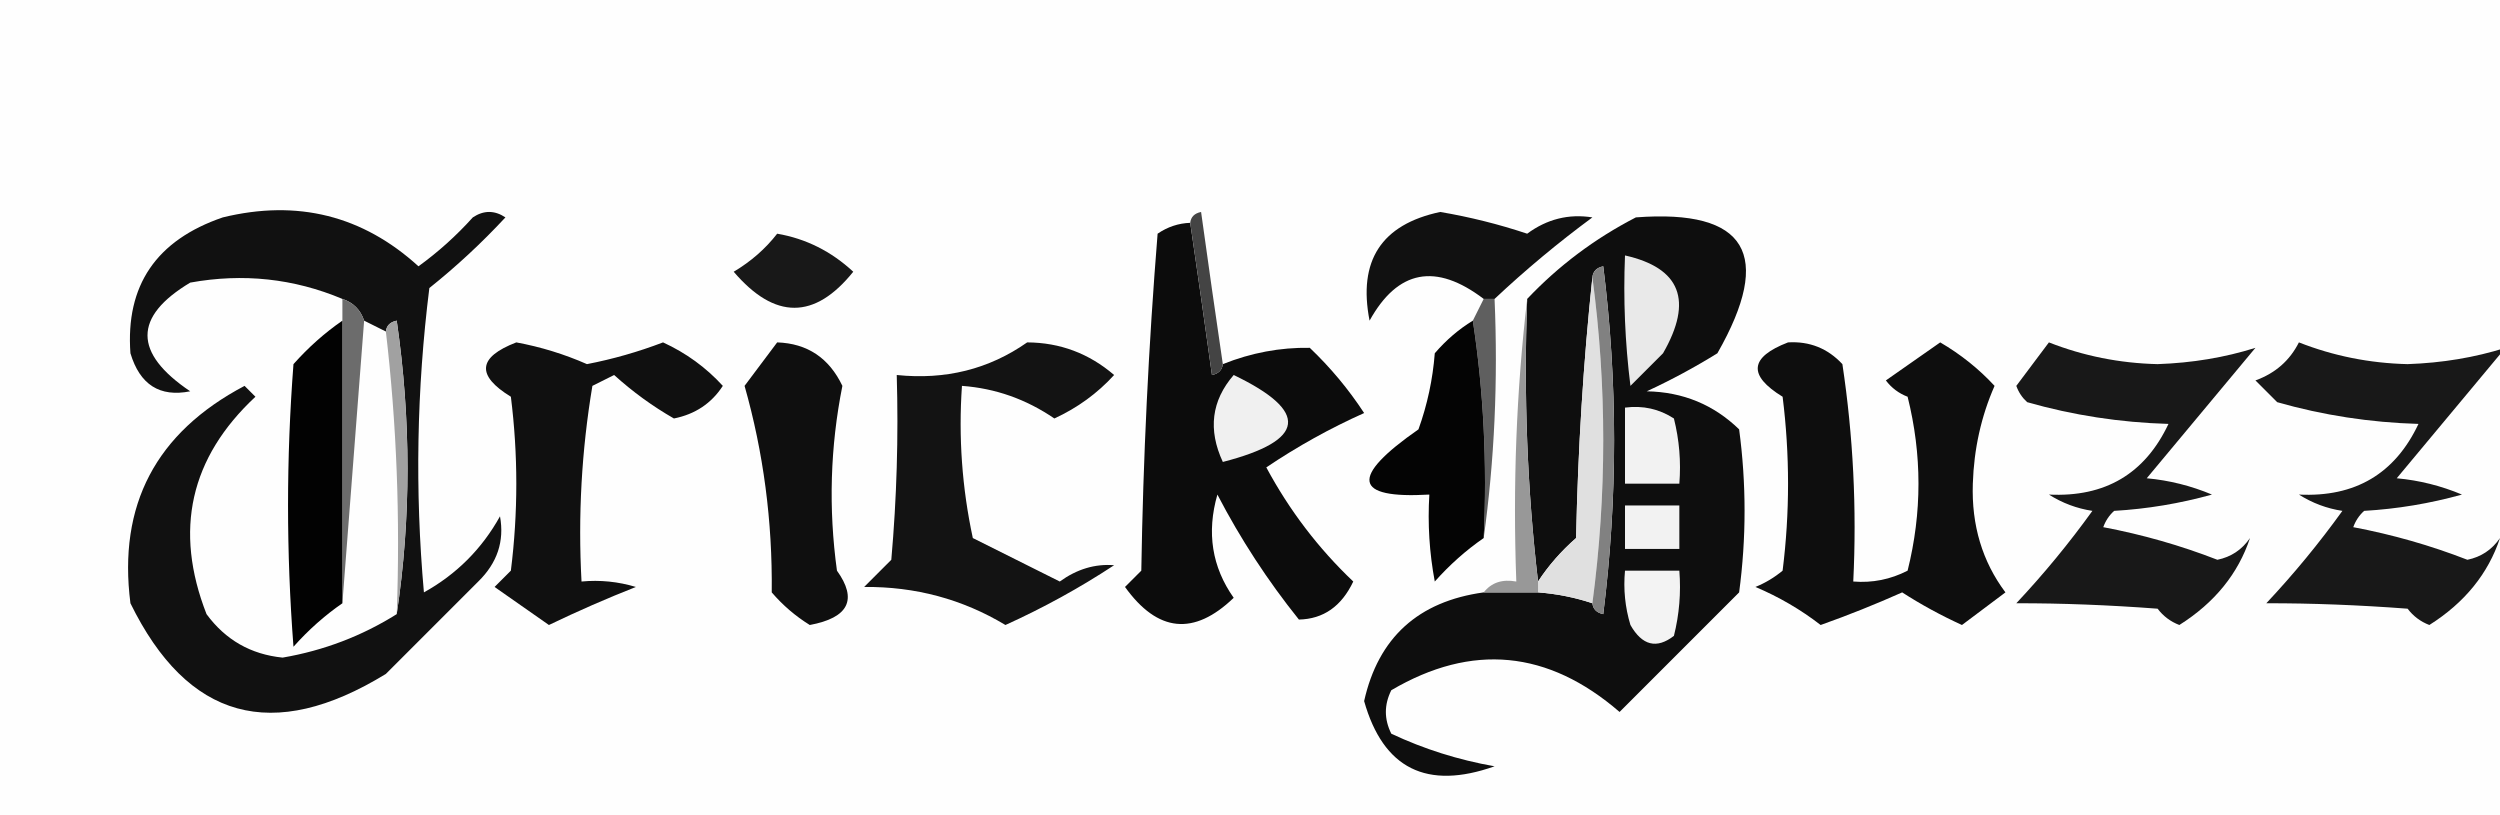 <!DOCTYPE svg PUBLIC "-//W3C//DTD SVG 1.1//EN" "http://www.w3.org/Graphics/SVG/1.1/DTD/svg11.dtd">
<svg xmlns="http://www.w3.org/2000/svg" xmlns:xlink="http://www.w3.org/1999/xlink" version="1.1" width="230px" height="75px" style="shape-rendering:geometricPrecision; text-rendering:geometricPrecision; image-rendering:optimizeQuality; fill-rule:evenodd; clip-rule:evenodd">
<rect width="100%" height="100%" fill="#333333" stroke="none"/>
<g><path style="opacity:1" fill="#fefefe" d="M -0.5,-0.5 C 506.167,-0.5 1012.83,-0.5 1519.5,-0.5C 1519.5,26.5 1519.5,53.5 1519.5,80.5C 1012.83,80.5 506.167,80.5 -0.5,80.5C -0.5,53.5 -0.5,26.5 -0.5,-0.5 Z"/></g>
<g><path style="opacity:1" fill="#111111" d="M 36.5,56.5 C 37.822,47.658 37.822,38.658 36.5,29.5C 35.893,29.624 35.56,29.957 35.5,30.5C 34.833,30.167 34.167,29.833 33.5,29.5C 33.167,28.5 32.5,27.833 31.5,27.5C 27.024,25.619 22.358,25.119 17.5,26C 12.261,29.137 12.261,32.471 17.5,36C 14.702,36.561 12.869,35.394 12,32.5C 11.543,26.262 14.376,22.095 20.5,20C 27.364,18.327 33.364,19.827 38.5,24.5C 40.316,23.185 41.983,21.685 43.5,20C 44.5,19.333 45.5,19.333 46.5,20C 44.317,22.35 41.984,24.517 39.5,26.5C 38.335,35.816 38.168,45.149 39,54.5C 42,52.833 44.333,50.5 46,47.5C 46.417,49.788 45.751,51.788 44,53.5C 41.167,56.333 38.333,59.167 35.5,62C 25.088,68.383 17.255,66.216 12,55.5C 10.84,46.469 14.34,39.802 22.5,35.5C 22.833,35.833 23.167,36.167 23.5,36.5C 17.484,42.111 15.984,48.778 19,56.5C 20.743,58.871 23.077,60.205 26,60.5C 29.788,59.849 33.288,58.516 36.5,56.5 Z"/></g>
<g><path style="opacity:1" fill="#111111" d="M 137.5,27.5 C 137.167,27.5 136.833,27.5 136.5,27.5C 132.091,24.152 128.591,24.819 126,29.5C 124.919,23.985 127.086,20.652 132.5,19.5C 135.216,19.961 137.882,20.627 140.5,21.5C 142.323,20.155 144.323,19.655 146.5,20C 143.335,22.335 140.335,24.835 137.5,27.5 Z"/></g>
<g><path style="opacity:1" fill="#0e0e0e" d="M 136.5,54.5 C 138.167,54.5 139.833,54.5 141.5,54.5C 143.216,54.629 144.883,54.962 146.5,55.5C 146.56,56.043 146.893,56.376 147.5,56.5C 148.833,45.833 148.833,35.167 147.5,24.5C 146.893,24.624 146.56,24.957 146.5,25.5C 145.671,33.323 145.171,41.323 145,49.5C 143.624,50.705 142.458,52.038 141.5,53.5C 140.507,45.016 140.174,36.349 140.5,27.5C 143.39,24.447 146.724,21.947 150.5,20C 160.694,19.227 163.194,23.394 158,32.5C 155.913,33.794 153.746,34.961 151.5,36C 154.822,36.059 157.656,37.226 160,39.5C 160.667,44.5 160.667,49.5 160,54.5C 156.333,58.167 152.667,61.833 149,65.5C 142.417,59.808 135.417,59.142 128,63.5C 127.333,64.833 127.333,66.167 128,67.5C 130.996,68.911 134.163,69.911 137.5,70.5C 131.259,72.713 127.259,70.713 125.5,64.5C 126.806,58.665 130.473,55.331 136.5,54.5 Z"/></g>
<g><path style="opacity:1" fill="#0c0c0c" d="M 109.5,20.5 C 110.166,25.017 110.833,29.683 111.5,34.5C 112.107,34.376 112.44,34.043 112.5,33.5C 115.114,32.455 117.78,31.955 120.5,32C 122.405,33.815 124.072,35.815 125.5,38C 122.371,39.399 119.371,41.066 116.5,43C 118.623,46.95 121.289,50.45 124.5,53.5C 123.418,55.784 121.752,56.95 119.5,57C 116.627,53.423 114.127,49.589 112,45.5C 110.996,48.993 111.496,52.159 113.5,55C 109.841,58.518 106.507,58.184 103.5,54C 104,53.5 104.5,53 105,52.5C 105.168,42.151 105.668,31.817 106.5,21.5C 107.417,20.873 108.417,20.539 109.5,20.5 Z"/></g>
<g><path style="opacity:1" fill="#444444" d="M 109.5,20.5 C 109.56,19.957 109.893,19.624 110.5,19.5C 111.167,24.317 111.834,28.983 112.5,33.5C 112.44,34.043 112.107,34.376 111.5,34.5C 110.833,29.683 110.166,25.017 109.5,20.5 Z"/></g>
<g><path style="opacity:1" fill="#181818" d="M 71.5,21.5 C 74.14,21.954 76.473,23.121 78.5,25C 74.945,29.422 71.278,29.422 67.5,25C 69.093,24.051 70.426,22.885 71.5,21.5 Z"/></g>
<g><path style="opacity:1" fill="#e9e9e9" d="M 149.5,23.5 C 154.617,24.654 155.784,27.654 153,32.5C 152,33.5 151,34.5 150,35.5C 149.501,31.514 149.334,27.514 149.5,23.5 Z"/></g>
<g><path style="opacity:1" fill="#e0e0e0" d="M 146.5,25.5 C 147.833,35.5 147.833,45.5 146.5,55.5C 144.883,54.962 143.216,54.629 141.5,54.5C 141.5,54.167 141.5,53.833 141.5,53.5C 142.458,52.038 143.624,50.705 145,49.5C 145.171,41.323 145.671,33.323 146.5,25.5 Z"/></g>
<g><path style="opacity:1" fill="#818181" d="M 146.5,25.5 C 146.56,24.957 146.893,24.624 147.5,24.5C 148.833,35.167 148.833,45.833 147.5,56.5C 146.893,56.376 146.56,56.043 146.5,55.5C 147.833,45.5 147.833,35.5 146.5,25.5 Z"/></g>
<g><path style="opacity:1" fill="#5f5f5f" d="M 136.5,27.5 C 136.833,27.5 137.167,27.5 137.5,27.5C 137.825,35.019 137.492,42.352 136.5,49.5C 136.824,42.646 136.491,35.979 135.5,29.5C 135.833,28.833 136.167,28.167 136.5,27.5 Z"/></g>
<g><path style="opacity:1" fill="#989898" d="M 140.5,27.5 C 140.174,36.349 140.507,45.016 141.5,53.5C 141.5,53.833 141.5,54.167 141.5,54.5C 139.833,54.5 138.167,54.5 136.5,54.5C 137.209,53.596 138.209,53.263 139.5,53.5C 139.174,44.651 139.507,35.984 140.5,27.5 Z"/></g>
<g><path style="opacity:1" fill="#6c6c6c" d="M 31.5,27.5 C 32.5,27.833 33.167,28.5 33.5,29.5C 32.833,38.167 32.167,46.833 31.5,55.5C 31.5,46.833 31.5,38.167 31.5,29.5C 31.5,28.833 31.5,28.167 31.5,27.5 Z"/></g>
<g><path style="opacity:1" fill="#040404" d="M 135.5,29.5 C 136.491,35.979 136.824,42.646 136.5,49.5C 134.871,50.625 133.371,51.959 132,53.5C 131.503,50.854 131.336,48.187 131.5,45.5C 124.499,45.909 124.166,43.909 130.5,39.5C 131.314,37.234 131.814,34.901 132,32.5C 133.039,31.29 134.206,30.29 135.5,29.5 Z"/></g>
<g><path style="opacity:1" fill="#020202" d="M 31.5,29.5 C 31.5,38.167 31.5,46.833 31.5,55.5C 29.871,56.625 28.371,57.959 27,59.5C 26.333,50.833 26.333,42.167 27,33.5C 28.371,31.959 29.871,30.625 31.5,29.5 Z"/></g>
<g><path style="opacity:1" fill="#a1a1a1" d="M 35.5,30.5 C 35.56,29.957 35.893,29.624 36.5,29.5C 37.822,38.658 37.822,47.658 36.5,56.5C 36.826,47.651 36.493,38.984 35.5,30.5 Z"/></g>
<g><path style="opacity:1" fill="#101010" d="M 47.5,31.5 C 49.747,31.915 51.913,32.582 54,33.5C 56.389,33.037 58.723,32.37 61,31.5C 63.12,32.473 64.953,33.806 66.5,35.5C 65.451,37.112 63.951,38.112 62,38.5C 60.037,37.375 58.204,36.041 56.5,34.5C 55.833,34.833 55.167,35.167 54.5,35.5C 53.504,41.463 53.171,47.463 53.5,53.5C 55.199,53.34 56.866,53.507 58.5,54C 55.792,55.069 53.125,56.236 50.5,57.5C 48.833,56.333 47.167,55.167 45.5,54C 46,53.5 46.5,53 47,52.5C 47.667,47.167 47.667,41.833 47,36.5C 43.791,34.532 43.958,32.865 47.5,31.5 Z"/></g>
<g><path style="opacity:1" fill="#0f0f0f" d="M 71.5,31.5 C 74.272,31.595 76.272,32.928 77.5,35.5C 76.379,41.114 76.212,46.781 77,52.5C 78.91,55.164 78.077,56.83 74.5,57.5C 73.186,56.687 72.019,55.687 71,54.5C 71.071,47.957 70.238,41.624 68.5,35.5C 69.524,34.148 70.524,32.815 71.5,31.5 Z"/></g>
<g><path style="opacity:1" fill="#0e0e0e" d="M 164.5,31.5 C 166.484,31.383 168.15,32.05 169.5,33.5C 170.497,40.133 170.83,46.8 170.5,53.5C 172.262,53.643 173.929,53.309 175.5,52.5C 176.833,47.167 176.833,41.833 175.5,36.5C 174.692,36.192 174.025,35.692 173.5,35C 175.167,33.833 176.833,32.667 178.5,31.5C 180.389,32.604 182.055,33.937 183.5,35.5C 182.268,38.3 181.601,41.3 181.5,44.5C 181.371,48.319 182.371,51.653 184.5,54.5C 183.167,55.5 181.833,56.5 180.5,57.5C 178.571,56.62 176.737,55.62 175,54.5C 172.54,55.598 170.04,56.598 167.5,57.5C 165.664,56.081 163.664,54.914 161.5,54C 162.416,53.626 163.25,53.126 164,52.5C 164.667,47.167 164.667,41.833 164,36.5C 160.791,34.532 160.958,32.865 164.5,31.5 Z"/></g>
<g><path style="opacity:1" fill="#131313" d="M 94.5,31.5 C 97.523,31.517 100.19,32.517 102.5,34.5C 100.953,36.194 99.12,37.527 97,38.5C 94.41,36.727 91.577,35.727 88.5,35.5C 88.173,40.214 88.507,44.88 89.5,49.5C 92.167,50.833 94.833,52.167 97.5,53.5C 99.078,52.359 100.744,51.859 102.5,52C 99.327,54.087 95.994,55.92 92.5,57.5C 88.549,55.124 84.216,53.957 79.5,54C 80.333,53.167 81.167,52.333 82,51.5C 82.499,45.843 82.666,40.176 82.5,34.5C 86.982,34.966 90.982,33.966 94.5,31.5 Z"/></g>
<g><path style="opacity:1" fill="#f0f0f0" d="M 113.5,34.5 C 120.488,37.858 120.154,40.525 112.5,42.5C 111.121,39.533 111.454,36.866 113.5,34.5 Z"/></g>
<g><path style="opacity:1" fill="#f2f2f2" d="M 149.5,37.5 C 151.144,37.286 152.644,37.62 154,38.5C 154.495,40.473 154.662,42.473 154.5,44.5C 152.833,44.5 151.167,44.5 149.5,44.5C 149.5,42.167 149.5,39.833 149.5,37.5 Z"/></g>
<g><path style="opacity:1" fill="#f2f2f2" d="M 149.5,46.5 C 151.167,46.5 152.833,46.5 154.5,46.5C 154.5,47.833 154.5,49.167 154.5,50.5C 152.833,50.5 151.167,50.5 149.5,50.5C 149.5,49.167 149.5,47.833 149.5,46.5 Z"/></g>
<g><path style="opacity:1" fill="#181818" d="M 188.5,31.5 C 191.687,32.752 195.02,33.418 198.5,33.5C 201.685,33.389 204.685,32.889 207.5,32C 204.167,36 200.833,40 197.5,44C 199.577,44.192 201.577,44.692 203.5,45.5C 200.553,46.321 197.553,46.821 194.5,47C 194.043,47.414 193.709,47.914 193.5,48.5C 197.105,49.18 200.605,50.18 204,51.5C 205.261,51.241 206.261,50.574 207,49.5C 205.91,52.785 203.743,55.452 200.5,57.5C 199.692,57.192 199.025,56.692 198.5,56C 193.996,55.66 189.663,55.493 185.5,55.5C 188.022,52.812 190.356,49.979 192.5,47C 191.062,46.781 189.729,46.281 188.5,45.5C 193.666,45.757 197.333,43.59 199.5,39C 195.049,38.87 190.716,38.204 186.5,37C 186.043,36.586 185.709,36.086 185.5,35.5C 186.524,34.148 187.524,32.815 188.5,31.5 Z"/></g>
<g><path style="opacity:1" fill="#181818" d="M 211.5,31.5 C 214.687,32.752 218.02,33.418 221.5,33.5C 224.685,33.389 227.685,32.889 230.5,32C 227.167,36 223.833,40 220.5,44C 222.577,44.192 224.577,44.692 226.5,45.5C 223.553,46.321 220.553,46.821 217.5,47C 217.043,47.414 216.709,47.914 216.5,48.5C 220.105,49.18 223.605,50.18 227,51.5C 228.261,51.241 229.261,50.574 230,49.5C 228.91,52.785 226.743,55.452 223.5,57.5C 222.692,57.192 222.025,56.692 221.5,56C 216.996,55.66 212.663,55.493 208.5,55.5C 211.022,52.812 213.356,49.979 215.5,47C 214.062,46.781 212.729,46.281 211.5,45.5C 216.666,45.757 220.333,43.59 222.5,39C 218.049,38.87 213.716,38.204 209.5,37C 208.833,36.333 208.167,35.667 207.5,35C 209.324,34.34 210.657,33.173 211.5,31.5 Z"/></g>
<g><path style="opacity:1" fill="#f3f3f3" d="M 149.5,52.5 C 151.167,52.5 152.833,52.5 154.5,52.5C 154.662,54.527 154.495,56.527 154,58.5C 152.413,59.727 151.079,59.394 150,57.5C 149.506,55.866 149.34,54.199 149.5,52.5 Z"/></g>
</svg>
